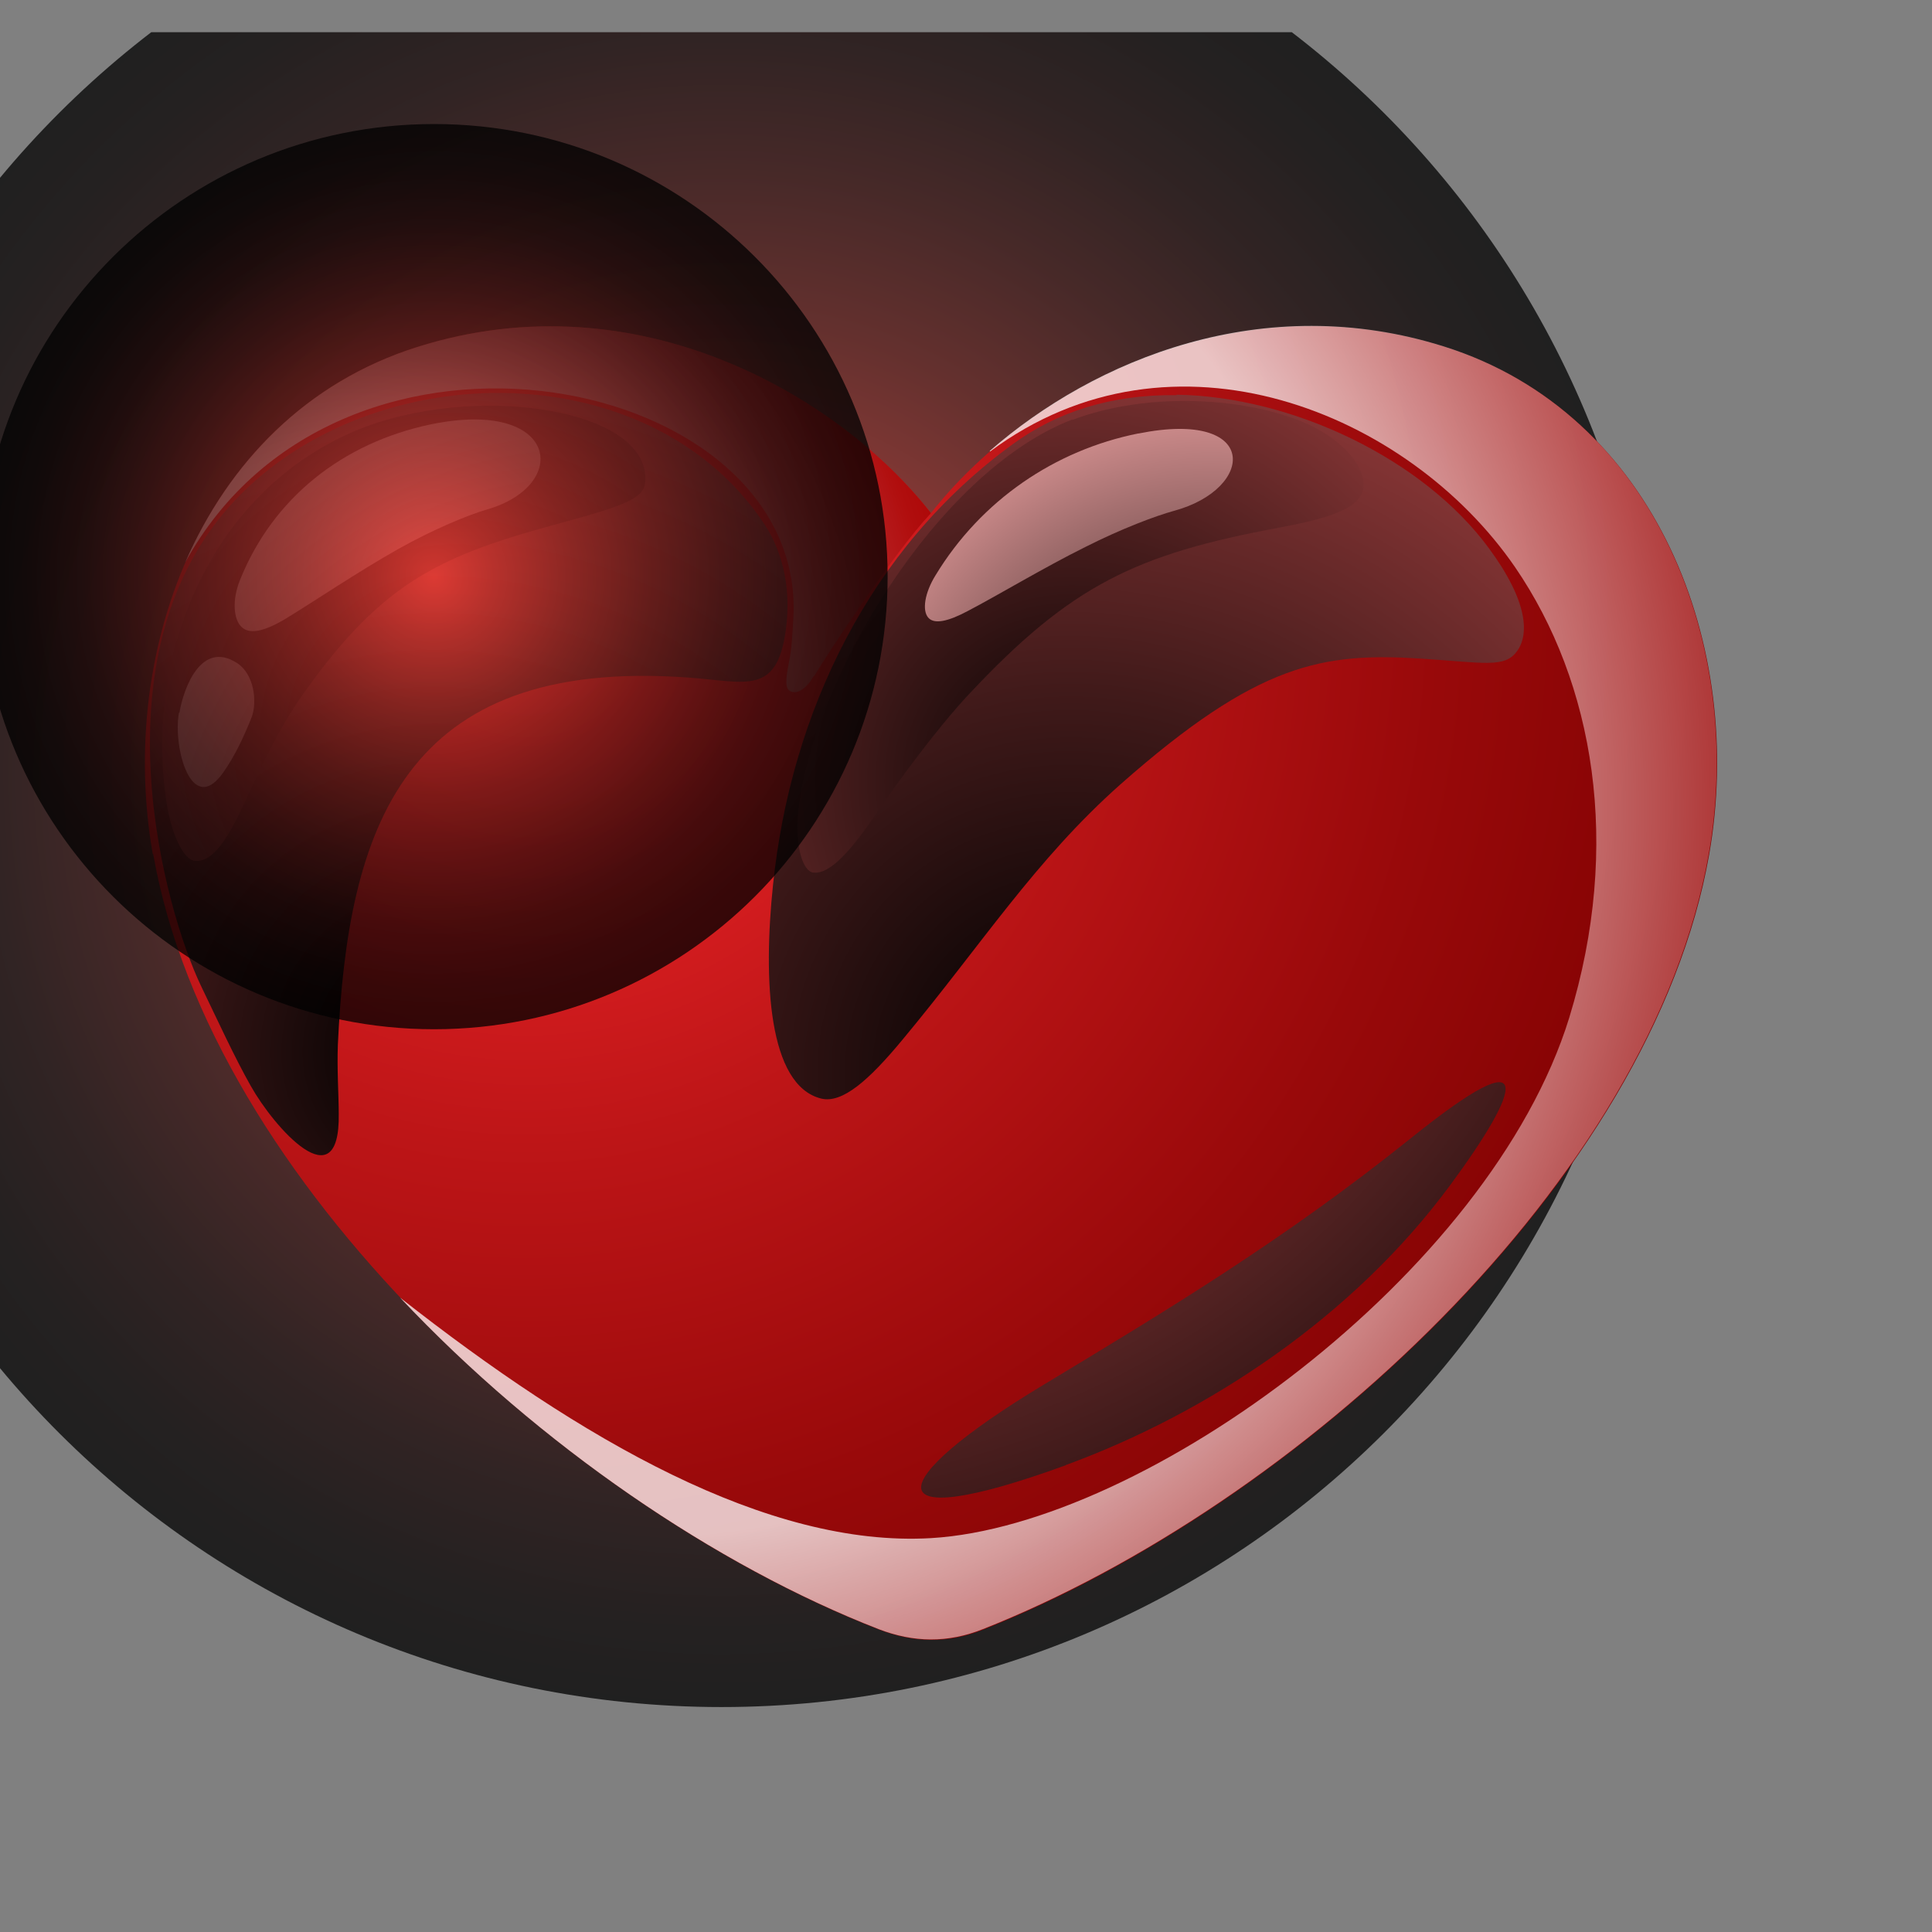 <svg width="30" height="30" viewBox="0 0 30 30" fill="none" xmlns="http://www.w3.org/2000/svg">
<rect x="0" y="0" width="30" height="30" fill="#808080" stroke="none"/>
<g clip-path="url(#clip0_3_28560)">
<path style="mix-blend-mode:screen" opacity="0.75" d="M11.204 26.507C19.233 26.507 25.741 20.013 25.741 12.003C25.741 3.993 19.233 -2.5 11.204 -2.5C3.175 -2.5 -3.333 3.993 -3.333 12.003C-3.333 20.013 3.175 26.507 11.204 26.507Z" fill="url(#paint0_radial_3_28560)"/>
<path fill-rule="evenodd" clip-rule="evenodd" d="M2.372 13.262C1.812 10.059 3.178 6.43 6.48 5.388C9.914 4.304 13.048 6.171 14.456 7.968C15.865 6.164 18.998 4.304 22.433 5.388C25.735 6.43 27.101 10.059 26.541 13.262C25.65 18.353 20.127 23.381 15.27 25.304C14.723 25.521 14.197 25.514 13.65 25.304C8.835 23.43 3.27 18.353 2.379 13.262H2.372Z" fill="url(#paint1_radial_3_28560)"/>
<path style="mix-blend-mode:multiply" opacity="0.75" fill-rule="evenodd" clip-rule="evenodd" d="M15.375 7.01C18.213 4.898 21.872 6.402 23.526 8.807C24.753 10.598 25.188 13.122 24.368 15.8C23.141 19.779 17.772 23.689 14.456 23.884C11.919 24.031 9.017 22.353 6.213 20.15C8.372 22.444 11.113 24.311 13.643 25.297C14.19 25.507 14.716 25.514 15.262 25.297C20.127 23.374 25.643 18.346 26.534 13.255C27.094 10.052 25.727 6.423 22.426 5.381C19.615 4.493 16.994 5.584 15.368 7.003L15.375 7.01Z" fill="url(#paint2_radial_3_28560)"/>
<path style="mix-blend-mode:multiply" opacity="0.75" fill-rule="evenodd" clip-rule="evenodd" d="M12.641 10.5C12.795 10.241 13.847 8.619 14.456 7.968C13.047 6.164 9.914 4.304 6.48 5.388C4.748 5.933 3.55 7.192 2.877 8.731C5.302 4.318 12.536 5.822 12.319 9.605C12.305 9.835 12.297 10.073 12.248 10.297C12.199 10.556 12.185 10.703 12.284 10.738C12.382 10.78 12.522 10.696 12.634 10.5H12.641Z" fill="url(#paint3_radial_3_28560)"/>
<path style="mix-blend-mode:screen" fill-rule="evenodd" clip-rule="evenodd" d="M16.545 22.751C18.76 21.94 21.017 20.444 22.524 18.395C23.618 16.912 23.905 16.066 21.908 17.674C19.945 19.248 18.144 20.332 16.209 21.5C13.7 23.01 13.524 23.856 16.552 22.751H16.545Z" fill="url(#paint4_radial_3_28560)"/>
<path style="mix-blend-mode:screen" fill-rule="evenodd" clip-rule="evenodd" d="M18.27 6.136C17.26 6.122 16.412 6.395 15.725 6.898C13.51 8.507 12.277 11.066 12.003 13.745C11.849 15.22 11.926 16.856 12.753 17.059C13.076 17.136 13.482 16.787 14.015 16.143C15.248 14.661 16.076 13.353 17.4 12.178C19.531 10.297 20.534 10.129 22.069 10.227C23.036 10.29 23.358 10.374 23.548 10.122C23.751 9.863 23.73 9.339 23.12 8.514C22.104 7.129 20.071 6.157 18.27 6.129V6.136Z" fill="url(#paint5_radial_3_28560)"/>
<path style="mix-blend-mode:screen" fill-rule="evenodd" clip-rule="evenodd" d="M16.651 6.514C14.527 7.332 12.606 10.605 12.396 12.584C12.34 13.143 12.466 13.528 12.627 13.549C12.893 13.584 13.23 13.185 13.608 12.633C13.952 12.122 14.555 11.304 15.045 10.78C16.63 9.087 17.639 8.605 19.868 8.192C20.73 8.031 21.143 7.87 21.172 7.556C21.2 7.22 20.793 6.731 20.015 6.472C19.062 6.15 17.695 6.122 16.651 6.521V6.514Z" fill="url(#paint6_radial_3_28560)"/>
<path style="mix-blend-mode:screen" fill-rule="evenodd" clip-rule="evenodd" d="M17.674 6.731C16.384 6.989 15.235 7.766 14.527 8.933C14.358 9.206 14.316 9.479 14.414 9.591C14.506 9.696 14.716 9.654 15.031 9.486C15.487 9.248 16.195 8.821 16.854 8.493C17.422 8.206 17.947 8.01 18.227 7.933C19.496 7.591 19.566 6.353 17.681 6.731H17.674Z" fill="url(#paint7_radial_3_28560)"/>
<path style="mix-blend-mode:screen" fill-rule="evenodd" clip-rule="evenodd" d="M3.557 7.87C1.454 10.241 2.569 14.157 3.122 15.311C3.382 15.849 3.634 16.402 3.894 16.863C4.251 17.5 5.281 18.674 5.26 17.297C5.26 17.003 5.232 16.626 5.246 16.227C5.401 12.877 6.242 10.199 10.686 10.521C11.597 10.584 12.094 10.828 12.214 9.682C12.263 9.22 12.2 8.633 11.863 8.129C10.048 5.416 5.632 5.521 3.55 7.877L3.557 7.87Z" fill="url(#paint8_radial_3_28560)"/>
<path style="mix-blend-mode:screen" fill-rule="evenodd" clip-rule="evenodd" d="M5.52 6.689C3.354 7.598 2.246 10.045 2.576 12.395C2.653 12.961 2.856 13.353 3.024 13.367C3.305 13.402 3.557 12.996 3.809 12.437C4.048 11.919 4.349 11.269 4.735 10.738C5.961 9.017 6.859 8.619 8.73 8.115C9.76 7.835 10.006 7.724 10.02 7.472C10.09 6.325 7.321 5.933 5.52 6.689Z" fill="url(#paint9_radial_3_28560)"/>
<path style="mix-blend-mode:screen" fill-rule="evenodd" clip-rule="evenodd" d="M6.683 6.591C5.323 6.877 4.237 7.731 3.725 9.01C3.606 9.311 3.62 9.612 3.753 9.738C3.88 9.856 4.104 9.8 4.405 9.626C4.847 9.36 5.534 8.891 6.179 8.528C6.739 8.213 7.272 7.996 7.559 7.912C8.877 7.535 8.667 6.178 6.683 6.591ZM2.779 11.066C2.681 11.605 2.975 12.689 3.466 11.996C3.648 11.738 3.788 11.437 3.908 11.136C3.999 10.891 3.943 10.465 3.683 10.297C3.123 9.933 2.849 10.689 2.786 11.066H2.779Z" fill="url(#paint10_radial_3_28560)"/>
<path style="mix-blend-mode:screen" opacity="0.75" d="M6.739 15.982C10.629 15.982 13.783 12.836 13.783 8.954C13.783 5.073 10.629 1.926 6.739 1.926C2.848 1.926 -0.306 5.073 -0.306 8.954C-0.306 12.836 2.848 15.982 6.739 15.982Z" fill="url(#paint11_radial_3_28560)"/>
</g>
<defs>
<radialGradient id="paint0_radial_3_28560" cx="0" cy="0" r="1" gradientUnits="userSpaceOnUse" gradientTransform="translate(11.204 12.003) scale(14.537 14.504)">
<stop stop-color="#FF3F36"/>
<stop offset="0.13" stop-color="#CD322B"/>
<stop offset="0.31" stop-color="#8F231E"/>
<stop offset="0.48" stop-color="#5C1613"/>
<stop offset="0.64" stop-color="#340C0B"/>
<stop offset="0.78" stop-color="#170505"/>
<stop offset="0.91" stop-color="#060101"/>
<stop offset="1"/>
</radialGradient>
<radialGradient id="paint1_radial_3_28560" cx="0" cy="0" r="1" gradientUnits="userSpaceOnUse" gradientTransform="translate(8.225 9.563) scale(21.701 21.65)">
<stop stop-color="#FF2B2F"/>
<stop offset="0.08" stop-color="#F02629"/>
<stop offset="0.38" stop-color="#BD1517"/>
<stop offset="0.65" stop-color="#98090A"/>
<stop offset="0.86" stop-color="#820202"/>
<stop offset="1" stop-color="#7A0000"/>
</radialGradient>
<radialGradient id="paint2_radial_3_28560" cx="0" cy="0" r="1" gradientUnits="userSpaceOnUse" gradientTransform="translate(9.872 12.57) scale(19.03 18.986)">
<stop offset="0.59" stop-color="white"/>
<stop offset="0.67" stop-color="#EDCECE"/>
<stop offset="0.86" stop-color="#C25757"/>
<stop offset="1" stop-color="#A30000"/>
</radialGradient>
<radialGradient id="paint3_radial_3_28560" cx="0" cy="0" r="1" gradientUnits="userSpaceOnUse" gradientTransform="translate(5.555 10.787) scale(9.47 9.448)">
<stop offset="0.41" stop-color="white"/>
<stop offset="0.5" stop-color="#EDCECE"/>
<stop offset="0.64" stop-color="#D38686"/>
<stop offset="0.76" stop-color="#BE4C4C"/>
<stop offset="0.87" stop-color="#AF2222"/>
<stop offset="0.95" stop-color="#A60909"/>
<stop offset="1" stop-color="#A30000"/>
</radialGradient>
<radialGradient id="paint4_radial_3_28560" cx="0" cy="0" r="1" gradientUnits="userSpaceOnUse" gradientTransform="translate(11.464 9.849) scale(18.54 18.497)">
<stop stop-color="#FF6969"/>
<stop offset="1"/>
</radialGradient>
<radialGradient id="paint5_radial_3_28560" cx="0" cy="0" r="1" gradientUnits="userSpaceOnUse" gradientTransform="translate(16.615 16.696) scale(19.381 19.336)">
<stop/>
<stop offset="0.1" stop-color="#120707"/>
<stop offset="0.31" stop-color="#411A1A"/>
<stop offset="0.6" stop-color="#8D3838"/>
<stop offset="0.96" stop-color="#F46161"/>
<stop offset="1" stop-color="#FF6666"/>
</radialGradient>
<radialGradient id="paint6_radial_3_28560" cx="0" cy="0" r="1" gradientUnits="userSpaceOnUse" gradientTransform="translate(16.643 12.115) scale(13.717 13.685)">
<stop/>
<stop offset="1" stop-color="#FF6666"/>
</radialGradient>
<radialGradient id="paint7_radial_3_28560" cx="0" cy="0" r="1" gradientUnits="userSpaceOnUse" gradientTransform="translate(18.809 12.339) scale(7.283 7.266)">
<stop/>
<stop offset="1" stop-color="#FFADAD"/>
</radialGradient>
<radialGradient id="paint8_radial_3_28560" cx="0" cy="0" r="1" gradientUnits="userSpaceOnUse" gradientTransform="translate(6.753 16.346) scale(14.895 14.86)">
<stop/>
<stop offset="0.1" stop-color="#120707"/>
<stop offset="0.31" stop-color="#411A1A"/>
<stop offset="0.6" stop-color="#8D3838"/>
<stop offset="0.96" stop-color="#F46161"/>
<stop offset="1" stop-color="#FF6666"/>
</radialGradient>
<radialGradient id="paint9_radial_3_28560" cx="0" cy="0" r="1" gradientUnits="userSpaceOnUse" gradientTransform="translate(7.055 11.451) scale(10.43 10.406)">
<stop/>
<stop offset="1" stop-color="#FF6666"/>
</radialGradient>
<radialGradient id="paint10_radial_3_28560" cx="0" cy="0" r="1" gradientUnits="userSpaceOnUse" gradientTransform="translate(9.165 13.933) scale(9.631 9.608)">
<stop/>
<stop offset="1" stop-color="#FFADAD"/>
</radialGradient>
<radialGradient id="paint11_radial_3_28560" cx="0" cy="0" r="1" gradientUnits="userSpaceOnUse" gradientTransform="translate(6.739 8.954) scale(7.044 7.028)">
<stop stop-color="#FF3F36"/>
<stop offset="0.13" stop-color="#CD322B"/>
<stop offset="0.31" stop-color="#8F231E"/>
<stop offset="0.48" stop-color="#5C1613"/>
<stop offset="0.64" stop-color="#340C0B"/>
<stop offset="0.78" stop-color="#170505"/>
<stop offset="0.91" stop-color="#060101"/>
<stop offset="1"/>
</radialGradient>
<clipPath id="clip0_3_28560">
<rect width="30" height="29" fill="white" transform="translate(0 0.5)"/>
</clipPath>
</defs>
</svg>
